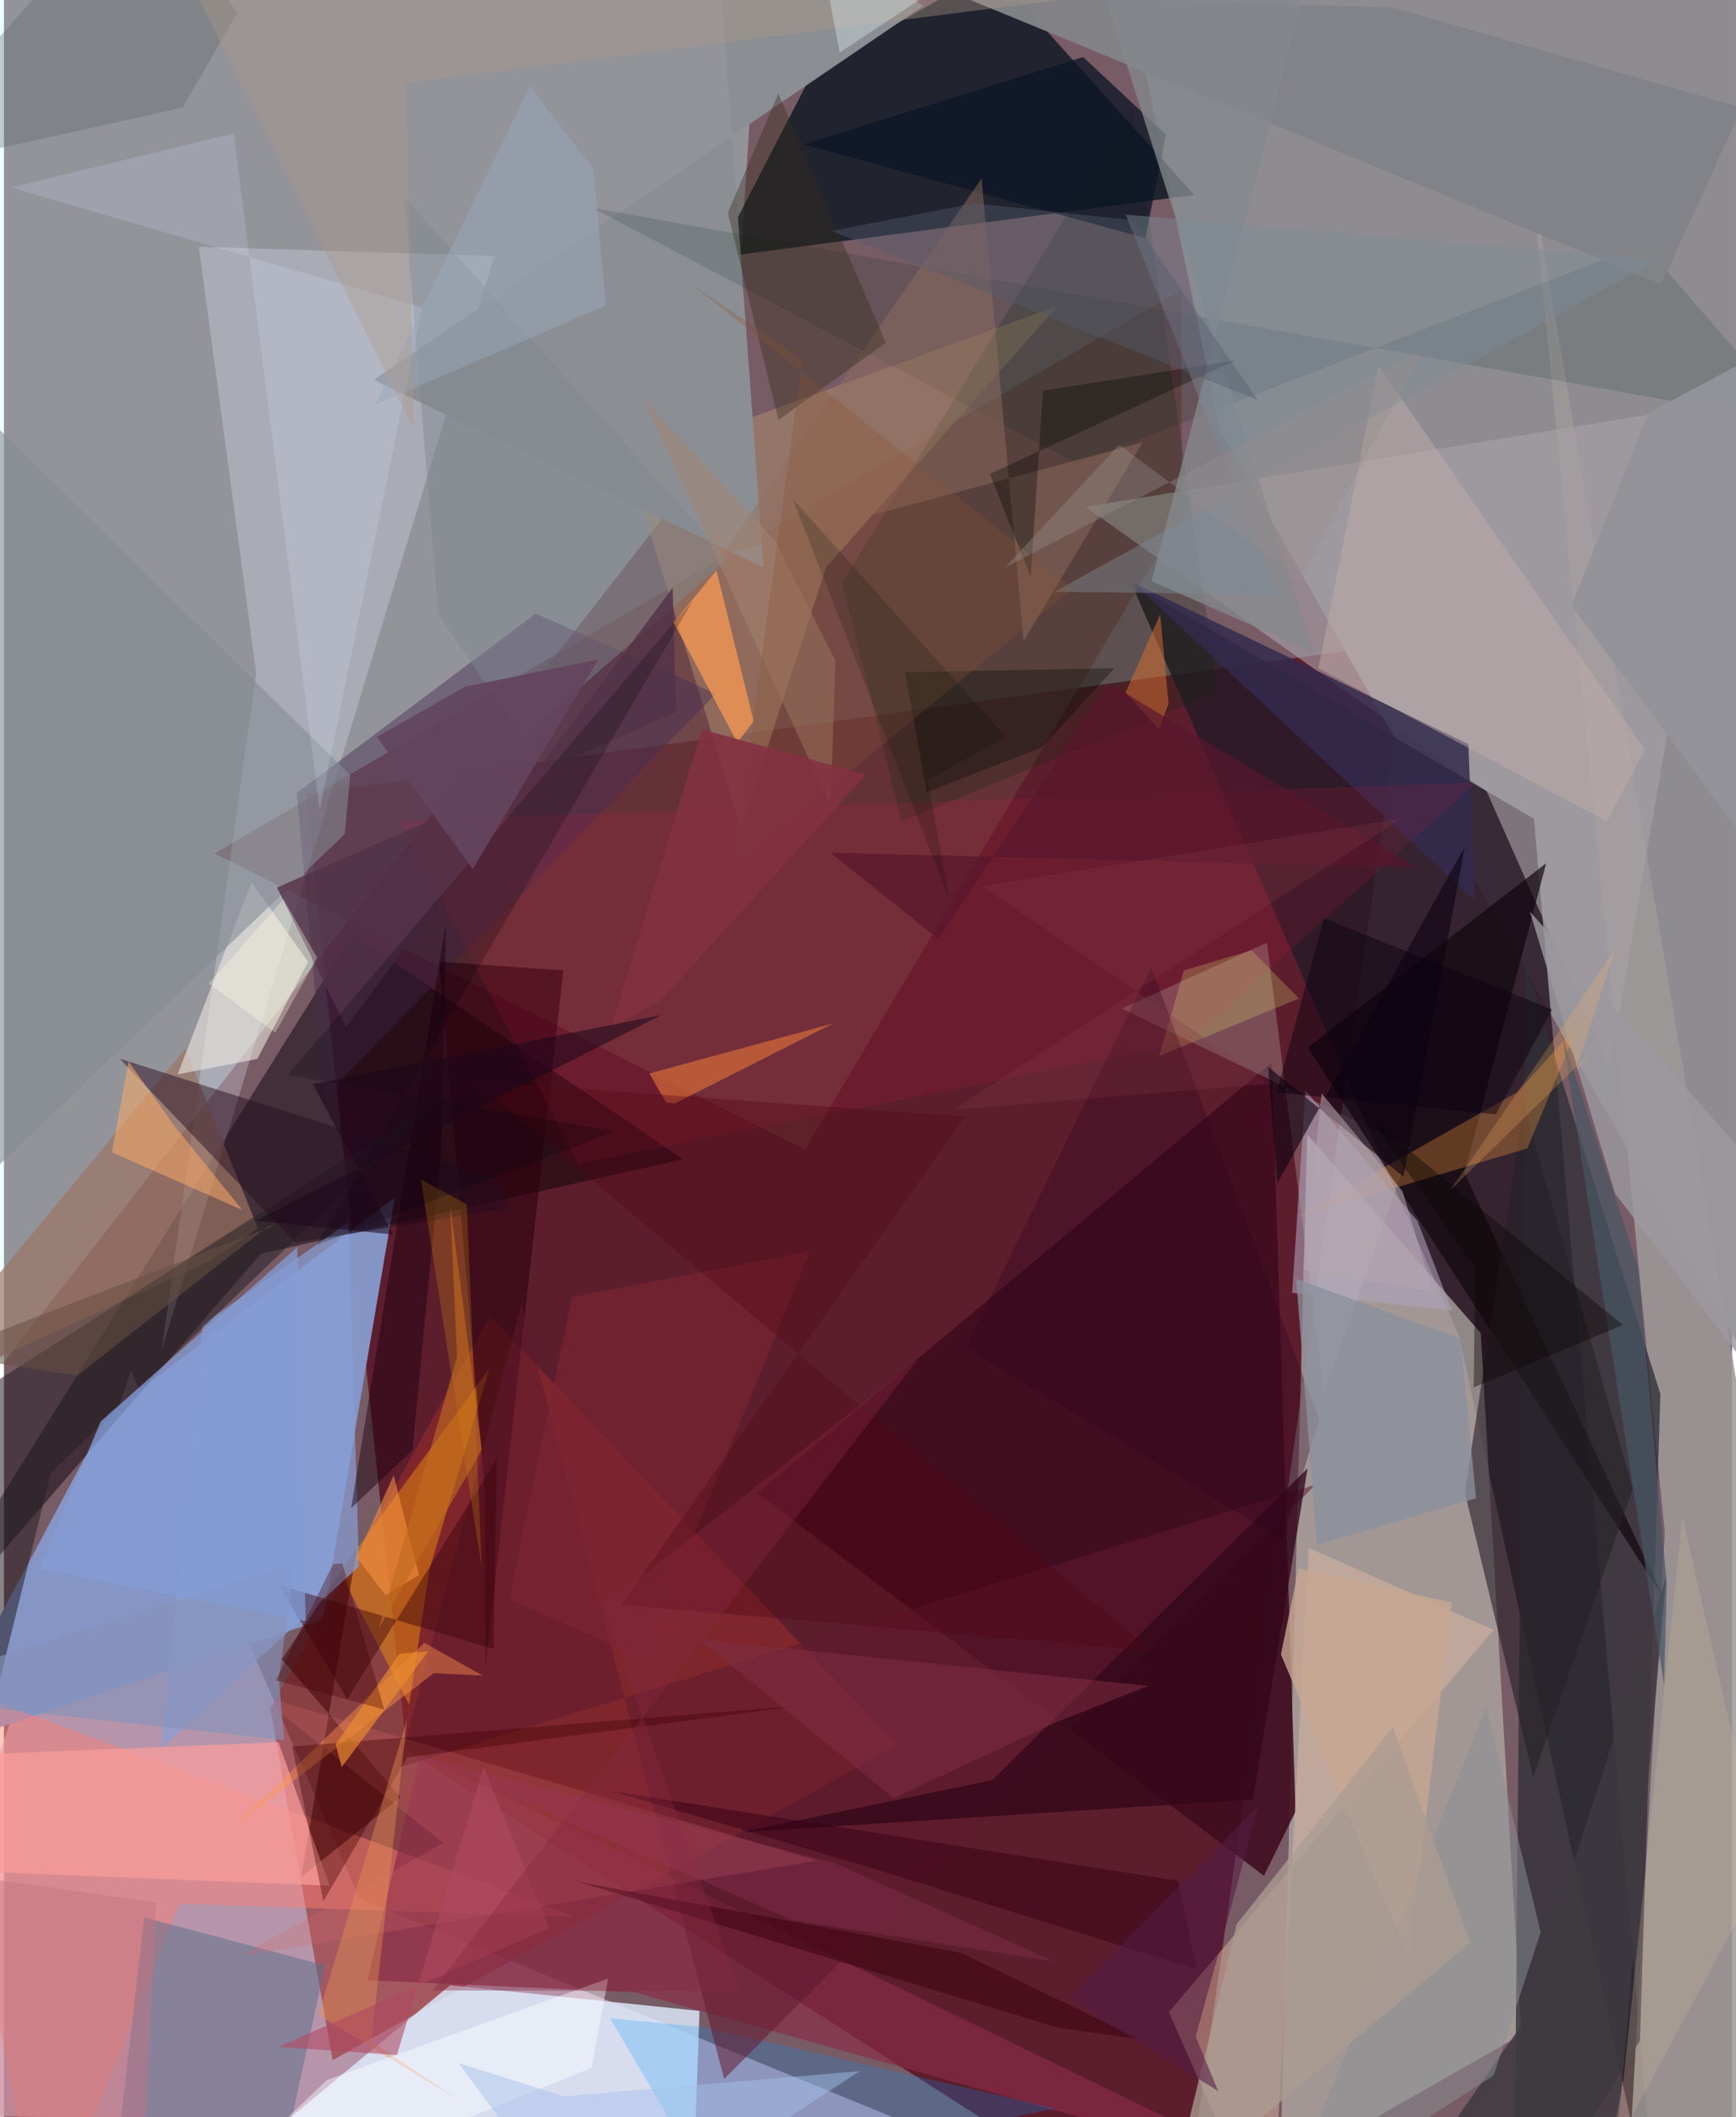 <svg xmlns="http://www.w3.org/2000/svg" width="228" height="278" viewBox="0 0 836 1024"><path fill="#775b65" d="M0 0h836v1024H0z"/><path fill="#5c1e2d" fill-opacity=".988" d="M679.398 310.739l-533.443 73.274 48.84 462.66L569.027 1086z"/><path fill="#c9fefd" fill-opacity=".349" d="M368.518-62L-62-61.551-39.032 708.7l390.035-499.453z"/><path fill="#dbb9d4" fill-opacity=".624" d="M61.495 662.987l110.642 255.525 278.988 114.137L-62 1022.199z"/><path fill="#8f8d92" fill-opacity=".996" d="M588.212 207.713L898 754.73V-35.187L532.16-62z"/><path fill="#291a27" fill-opacity=".851" d="M800.238 1086L703.98 646.21 545.385 282.17 740.189 396z"/><path fill="#b2aea7" fill-opacity=".722" d="M630.445 548.67l-13.07 501.897 116.694-66.447-19.638-339.36z"/><path fill="#8495c6" fill-opacity=".992" d="M50.567 683.562l-87.44 163.506 191.232-63.737 34.7-204.104z"/><path fill="#00101b" fill-opacity=".722" d="M477.727-14.748L575.83 94.281l-230.824 30.3 46.367-89.905z"/><path fill="#9e9998" fill-opacity=".863" d="M803.452 741.265l-16.17 286.364L898 1019.391 739.275 87.941z"/><path fill="#972d2c" fill-opacity=".584" d="M235.256 636.615l196.701 207.462-272.944 152.38-30.17-170.36z"/><path fill="#deedfe" fill-opacity=".808" d="M336.5 972.623l-2.52 71.139L63.9 1086l151.94-125.841z"/><path fill="#0a0109" fill-opacity=".478" d="M168.563 451.77L-62 821.29l186.324-214.895 204.223-45.693z"/><path fill="#6b3c3e" fill-opacity=".651" d="M387.504 556.017L101.789 412.793l467.787-272.598.239 108.383z"/><path fill="#3f0b1e" fill-opacity=".875" d="M613.347 513.895l11.476 362.312-15.273 31.03-245.145-185.035z"/><path fill="#edf5ff" fill-opacity=".263" d="M94.282 119.336l27.744 206.17L76.29 653.115 237.198 123.83z"/><path fill="#303036" fill-opacity=".765" d="M736.186 466.652L730.41 1086l61.06-99.065 9.865-312.667z"/><path fill="#a8a1a5" fill-opacity=".624" d="M832.223 194.555L776.741 516.92l-59.544-134.36-193.97-137.42z"/><path fill="#b2906f" fill-opacity=".502" d="M356.61 400.64l41.141-126.279L509.74 147.925 301.977 223.61z"/><path fill="#ff8073" fill-opacity=".455" d="M-35.193 811.49l312.408 115.817-192.094-6.58L18.545 1086z"/><path fill="#dcb7a2" fill-opacity=".49" d="M631.264 748.641l89.382 39.723-157.102 184.778L613.26 1086z"/><path fill="#00290d" fill-opacity=".22" d="M405.462 281.775L545.932 51.98l41.366 282.733-153.049 62.55z"/><path fill="#dee9dc" fill-opacity=".231" d="M638.58 674.065L611.028 455.93 540.8 487.797l139.676 67.155z"/><path fill="#10070d" fill-opacity=".69" d="M630.773 506.677L802.88 772.85l-96.355-205.539 39.561-149.8z"/><path fill="#fe9c08" fill-opacity=".427" d="M196.02 824.438l-33.579-63.885 72.477-98.799-29.054 97.234z"/><path fill="#5c6f8b" fill-opacity=".518" d="M155.373 950.602L125.853 1086H49.51l18.347-158.588z"/><path fill="#8b8f93" fill-opacity=".992" d="M342.848-62L444.716 2.818 178.893 183.753l188.59 90.762z"/><path fill="#9d7563" fill-opacity=".678" d="M-56.178 681.011l154.536-70.477 24.544-16.368-35.195-86.905z"/><path fill="#482e53" fill-opacity=".451" d="M344.45 335.492l-87.223-38.745-115.654 86.814 13.71 146.959z"/><path fill="#882b47" fill-opacity=".663" d="M201.384 849.081l-25.566 108.68 129.309 5.883 313.422 87.847z"/><path fill="#f0e9e1" fill-opacity=".58" d="M119.747 426.75l27.406 38.417-24.622 47.013-38.526 7.434z"/><path fill="#332a4c" fill-opacity=".839" d="M708.428 359.923l3.162 75.727-165.439-153.83 89.616 42.88z"/><path fill="#3e0005" fill-opacity=".522" d="M191.882 869.25l-57.47-66.722 36.456-54.132-27.084 159.471z"/><path fill="#262127" fill-opacity=".6" d="M735.388 534.46l-28.66 187.318 33.104 137.732 48.129-139.408z"/><path fill="#29000e" fill-opacity=".565" d="M210.49 465.118l22.208 256.513.246 84.943 37.652-337.191z"/><path fill="#889ed3" fill-opacity=".714" d="M171.716 757.65L75.96 845.916l20.11-205.3 70.73-49.548z"/><path fill="#d21e3f" fill-opacity=".129" d="M277.67 562.842l294.707-58.44L712.29 378.438l-520.783 18.416z"/><path fill="#292127" fill-opacity=".557" d="M-21.435 679.357L214.7 528.856 22.645 712.382-62 1056.043z"/><path fill="#002822" fill-opacity=".145" d="M868.731 205.032l-75.605-86.992-273.97 106.266-234.38-123.778z"/><path fill="#f99c3c" fill-opacity=".31" d="M761.947 495.022l-29.55 33.046-107.235 60.705 111.83-33.347z"/><path fill="#f99c9b" fill-opacity=".729" d="M157.563 912.05l-204.925-8.25L-62 850.662l194.797-8.027z"/><path fill="#fc9b53" fill-opacity=".718" d="M324.013 301.176l20.644-25.335 18.023 72.916-7.914 10.423z"/><path fill="#0094fa" fill-opacity=".224" d="M293.193 976.153l45.427 4.329 169.739 39.287-169.333 34.331z"/><path fill="#270d20" fill-opacity=".478" d="M237.738 569.783l-181.73-57.745 84.834 89.004 103.65-16.788z"/><path fill="#afa4bc" fill-opacity=".569" d="M623.183 625.295l77.355 8.651-16.655-43.353-54.236-63.09z"/><path fill="#0c1524" fill-opacity=".753" d="M386.834 69.809l135.248-42.221 40.06 37.468-9.984 50.155z"/><path fill="#838488" fill-opacity=".965" d="M840.798 52.14L672.612 3.72 460.397-2.956l341.346 140.571z"/><path fill="#61192f" fill-opacity=".533" d="M190.948 854.843L634.51 718.088l-286.1 287.425-98.033-374.74z"/><path fill="#d46868" fill-opacity=".251" d="M212.564 891.328l-89.566-71.47 270.62 80.09-278.992 46.13z"/><path fill="#330719" fill-opacity=".776" d="M630.646 710.192l-26.41 160.155-247.774 15.892 121.654-25.27z"/><path fill="#906f5f" fill-opacity=".478" d="M550.766 214.013l-57.501 96.095-20.312-223.8-125.507 182.285z"/><path fill="#858b92" fill-opacity=".584" d="M-62 148.862l9.58 462.545 217.306-207.993 2.615-28.543z"/><path fill="#7f878e" fill-opacity=".467" d="M210.24 297.22l40.526 59.47 99.46-86.09L193.462 94.945z"/><path fill="#370008" fill-opacity=".427" d="M236.91 797.511l-103.963-30.858 33.102 55.146 72.267-115.91z"/><path fill="#0f0312" fill-opacity=".616" d="M677.068 569.138l-65.461-53.133 4.466 56.21 90.624-162.689z"/><path fill="#83898c" fill-opacity=".776" d="M528.803-13.972L644.157-62l-89.033 343.135 78.278 34.291z"/><path fill="#342a17" fill-opacity=".369" d="M350.195 102.953l24.414-57.736 52.06 120.55-51.987 37.304z"/><path fill="#513346" fill-opacity=".8" d="M323.515 284.219L165.554 496.757l-33.437-67.477 193.053-84.742z"/><path fill="#e0733a" fill-opacity=".624" d="M312.206 519.186l8.154 14.091 4.324.356 76.482-38.64z"/><path fill="#feac66" fill-opacity=".518" d="M115.26 585.185L52.216 557.31l8.053-43.902 22.02 30.973z"/><path fill="#c0acab" fill-opacity=".475" d="M775.5 397.286l-139.613-74.094 29.125-146.34 128.79 185.655z"/><path fill="#d4e5ff" fill-opacity=".188" d="M152.704 391.89l49.625-243.176L3.425 90.64l107.73-26.06z"/><path fill="#9c989e" fill-opacity=".816" d="M738.213 440.93L898 621.353V732.64L779.49 577.375z"/><path fill="#d66f2f" fill-opacity=".518" d="M542.558 335.049l16.776-37.904 4.06 43.186-4.607 12.35z"/><path fill="#390015" fill-opacity=".506" d="M568.163 909.71l8.674 42.78-157.04-49.025-125.936-37.243z"/><path fill="#ff9650" fill-opacity=".42" d="M207.962 809.245l-97.72 74.984 93.147-89.64 28.167 15.838z"/><path fill="#5e6766" fill-opacity=".337" d="M86.445 52.019L-62 84.957 69.118-62l43.695 68.389z"/><path fill="#1d0010" fill-opacity=".471" d="M211.45 558.064l-13.845 143.328-29.62 27.976 45.883-283.324z"/><path fill="#c7a892" fill-opacity=".788" d="M700.497 775.027l-74.211-16.405-8.535 41.568 61.876 146.532z"/><path fill="#feb200" fill-opacity=".196" d="M223.909 582.486l-14.665-7.903-7.552-4.172 29.451 187.8z"/><path fill="#400200" fill-opacity=".376" d="M387.885 824.72L195.15 849.955l-40.63 69.604-15.072-74.803z"/><path fill="#0c0e0d" fill-opacity=".38" d="M502.246 361.35l-55.897 21.875-10.368-58.118 101.232-1.937z"/><path fill="#8792b9" fill-opacity=".647" d="M140.647 756.173l-7.676 55.752 2.635 29.676L-62 819.99z"/><path fill="#7b2433" fill-opacity=".671" d="M390.058 605.096L309.223 802.07l-64.716-28.55 30.304-146.184z"/><path fill="#802e43" fill-opacity=".537" d="M430.35 869.71l78.41-36.59 44.79-17.701-217.06-22.447z"/><path fill="#3f3a40" fill-opacity=".831" d="M804.063 762.872l-70.227 217.01L663.623 1081l112.491 1.756z"/><path fill="#cfb79c" fill-opacity=".267" d="M851.145 905.349L811.936 733.37l-28.33 271.838-7.567 39.77z"/><path fill="#899193" fill-opacity=".514" d="M743.424 934.535l-22.707 69.207-102.921 66.587 99.355-244.404z"/><path fill="#e0db6d" fill-opacity=".251" d="M570.826 469.328l32.673-9.714 23.012 23.305-67.633 27.845z"/><path fill="#a48473" fill-opacity=".502" d="M402.28 319.706l-29.03-57.918-63.964-68.888 90.586 197.02z"/><path fill="#e89152" fill-opacity=".416" d="M152.125 974.654l42.827-142.824-17.241 155.507 43.903 29.395z"/><path fill="#30061c" fill-opacity=".325" d="M555.085 467.822l-89.83 183.987 153.3 92.902 17.755-58.002z"/><path fill="#050608" fill-opacity=".337" d="M496.686 278.986l5.98-90.006 92.944-14.632-118.64 54.9z"/><path fill="#7e8c96" fill-opacity=".439" d="M542.668 103.803l257.896 21.667L508.18 286.216l108.203 1.385z"/><path fill="#520716" fill-opacity=".361" d="M298.566 776.198l256.477 22.167-327.512-275.362 237.491 17.017z"/><path fill="#3e0011" fill-opacity=".545" d="M550.043 986.496l-40.515-5.874-231.722-70.454 185.145 34.316z"/><path fill="#99a8bc" fill-opacity=".482" d="M179.542 195.835l111.667-48.156-6.078-65.87-30.646-40.36z"/><path fill="#feffff" fill-opacity=".427" d="M292.345 956.916l-136.067 49.049L72.726 1086l211.474-85.856z"/><path fill="#ab9c92" fill-opacity=".769" d="M596.33 930.73l-31.602 130.123L709.38 939.618l-37.463-104.424z"/><path fill="#ae9a89" fill-opacity=".388" d="M547.548-4.75L71.925-45.18l126.58 253.049-4.097-167.71z"/><path fill="#839bd3" fill-opacity=".761" d="M46.742 687.568l95.17-84.425 4.021 180.926-129.026-25.1z"/><path fill="#8b909d" fill-opacity=".769" d="M625.14 618.53l79.494 28.898 7.513 77.237-76.98 22.51z"/><path fill="#885435" fill-opacity=".29" d="M352.607 419.99l33.697-246.134-53.958-36.664 184.621 147.31z"/><path fill="#01000d" fill-opacity=".216" d="M137.285 519.903l195.945-229.31-182.104 311.59 144.381-55.057z"/><path fill="#fb9540" fill-opacity=".545" d="M188.533 713.523l-17.932 39.655 13.956 18.364 16.251-9.81z"/><path fill="#0c0010" fill-opacity=".475" d="M615.686 528.399l106.046 10.58 27.231-50.735-110.418-44.055z"/><path fill="#823141" fill-opacity=".867" d="M337.683 352.783l79.338 21.907-99.542 109.393-23.678 12.733z"/><path fill="#551c42" fill-opacity=".561" d="M587.427 1011.368l-72.493-44.653 92.119-93.543-30.518 111.956z"/><path fill="#475663" fill-opacity=".702" d="M804.422 766.227l-13.923-153.37-36.688-111.92 49.298 314.081z"/><path fill="#a5bfe9" fill-opacity=".475" d="M219.913 997.836L285.138 1086l128.883-84.282-143 12.224z"/><path fill="#58172d" fill-opacity=".686" d="M683.452 419.62l-148.953-89.093-82.506 123.615-52.258-41.742z"/><path fill="#1d071a" fill-opacity=".545" d="M149.469 524.35l38.901 72.774-66.64-6.713 196.322-99.475z"/><path fill="#c47580" fill-opacity=".475" d="M65.397 1086l8.37-165.908L-62 901.108-50.833 1086z"/><path fill="#b04961" fill-opacity=".584" d="M232.056 854.758l31.66 77.803-131.034 57.45 57.395 3.942z"/><path fill="#0d0906" fill-opacity=".42" d="M711.802 613.577l-51.115-72.888 122.424 100.144-72.115 30.207z"/><path fill="#b3a5b1" fill-opacity=".557" d="M637.459 528.843l-8.933 85.316 62.672 10.546-14.565-48.5z"/><path fill="#63455e" fill-opacity=".918" d="M223.167 332.117l-42.783 24.28 46.405 63.947 60.684-101.36z"/><path fill="#ffb866" fill-opacity=".224" d="M779.307 459.456l-19.18 59.128 7.629-9.49-68.042 66.502z"/><path fill="#7f3848" fill-opacity=".275" d="M613.15 524.046l-153.705 12.637 216.382-140.771-202.544 32.745z"/><path fill="#545c6d" fill-opacity=".408" d="M469.321 98.325l-68.957 13.424 206.153 81.718-59.987-86.941z"/><path fill="#93949a" fill-opacity=".969" d="M888.373 150.224l-93.152 49.722-36.843 93.045L898 481.131z"/><path fill="#d7e2e4" fill-opacity=".416" d="M387.583-62L140.218-40.83 536.48-62 404.293 25.405z"/><path fill="#862840" fill-opacity=".384" d="M207.417 962.668l148.476.492-66.047-186.215 151.87-119.09z"/><path fill="#9a375d" fill-opacity=".29" d="M402.018 901.136L197.836 848.24l183.58 80.511 126.533 19.938z"/><path fill="#010c03" fill-opacity=".176" d="M446.777 377.402l10.704 57.986-75.978-194.194L484.61 356.426z"/><path fill="#eb8b2f" fill-opacity=".675" d="M191.374 799.783l13.806-1.108-41.797 56.006-2.912-10.97z"/><path fill="#ffffe1" fill-opacity=".31" d="M99.051 475.696l32.249 23.776 20.225-36.268-16.268-28.272z"/><path fill="#c06a1e" fill-opacity=".624" d="M181.201 787.865l37.976-131.535-3.243-72.903 15.262 117.692z"/><path fill="#420005" fill-opacity=".337" d="M183.943 826.826l-20.218-70.69-4.555.465-27.633 56.114z"/><path fill="#684f43" fill-opacity=".545" d="M-31.355 655.037l163.375-62.806-4.548.981-91.938 72.118z"/><path fill="#958f8d" fill-opacity=".361" d="M685.84 169.719L484.18 274.598l55.34-59.505 87.803 65.243z"/></svg>